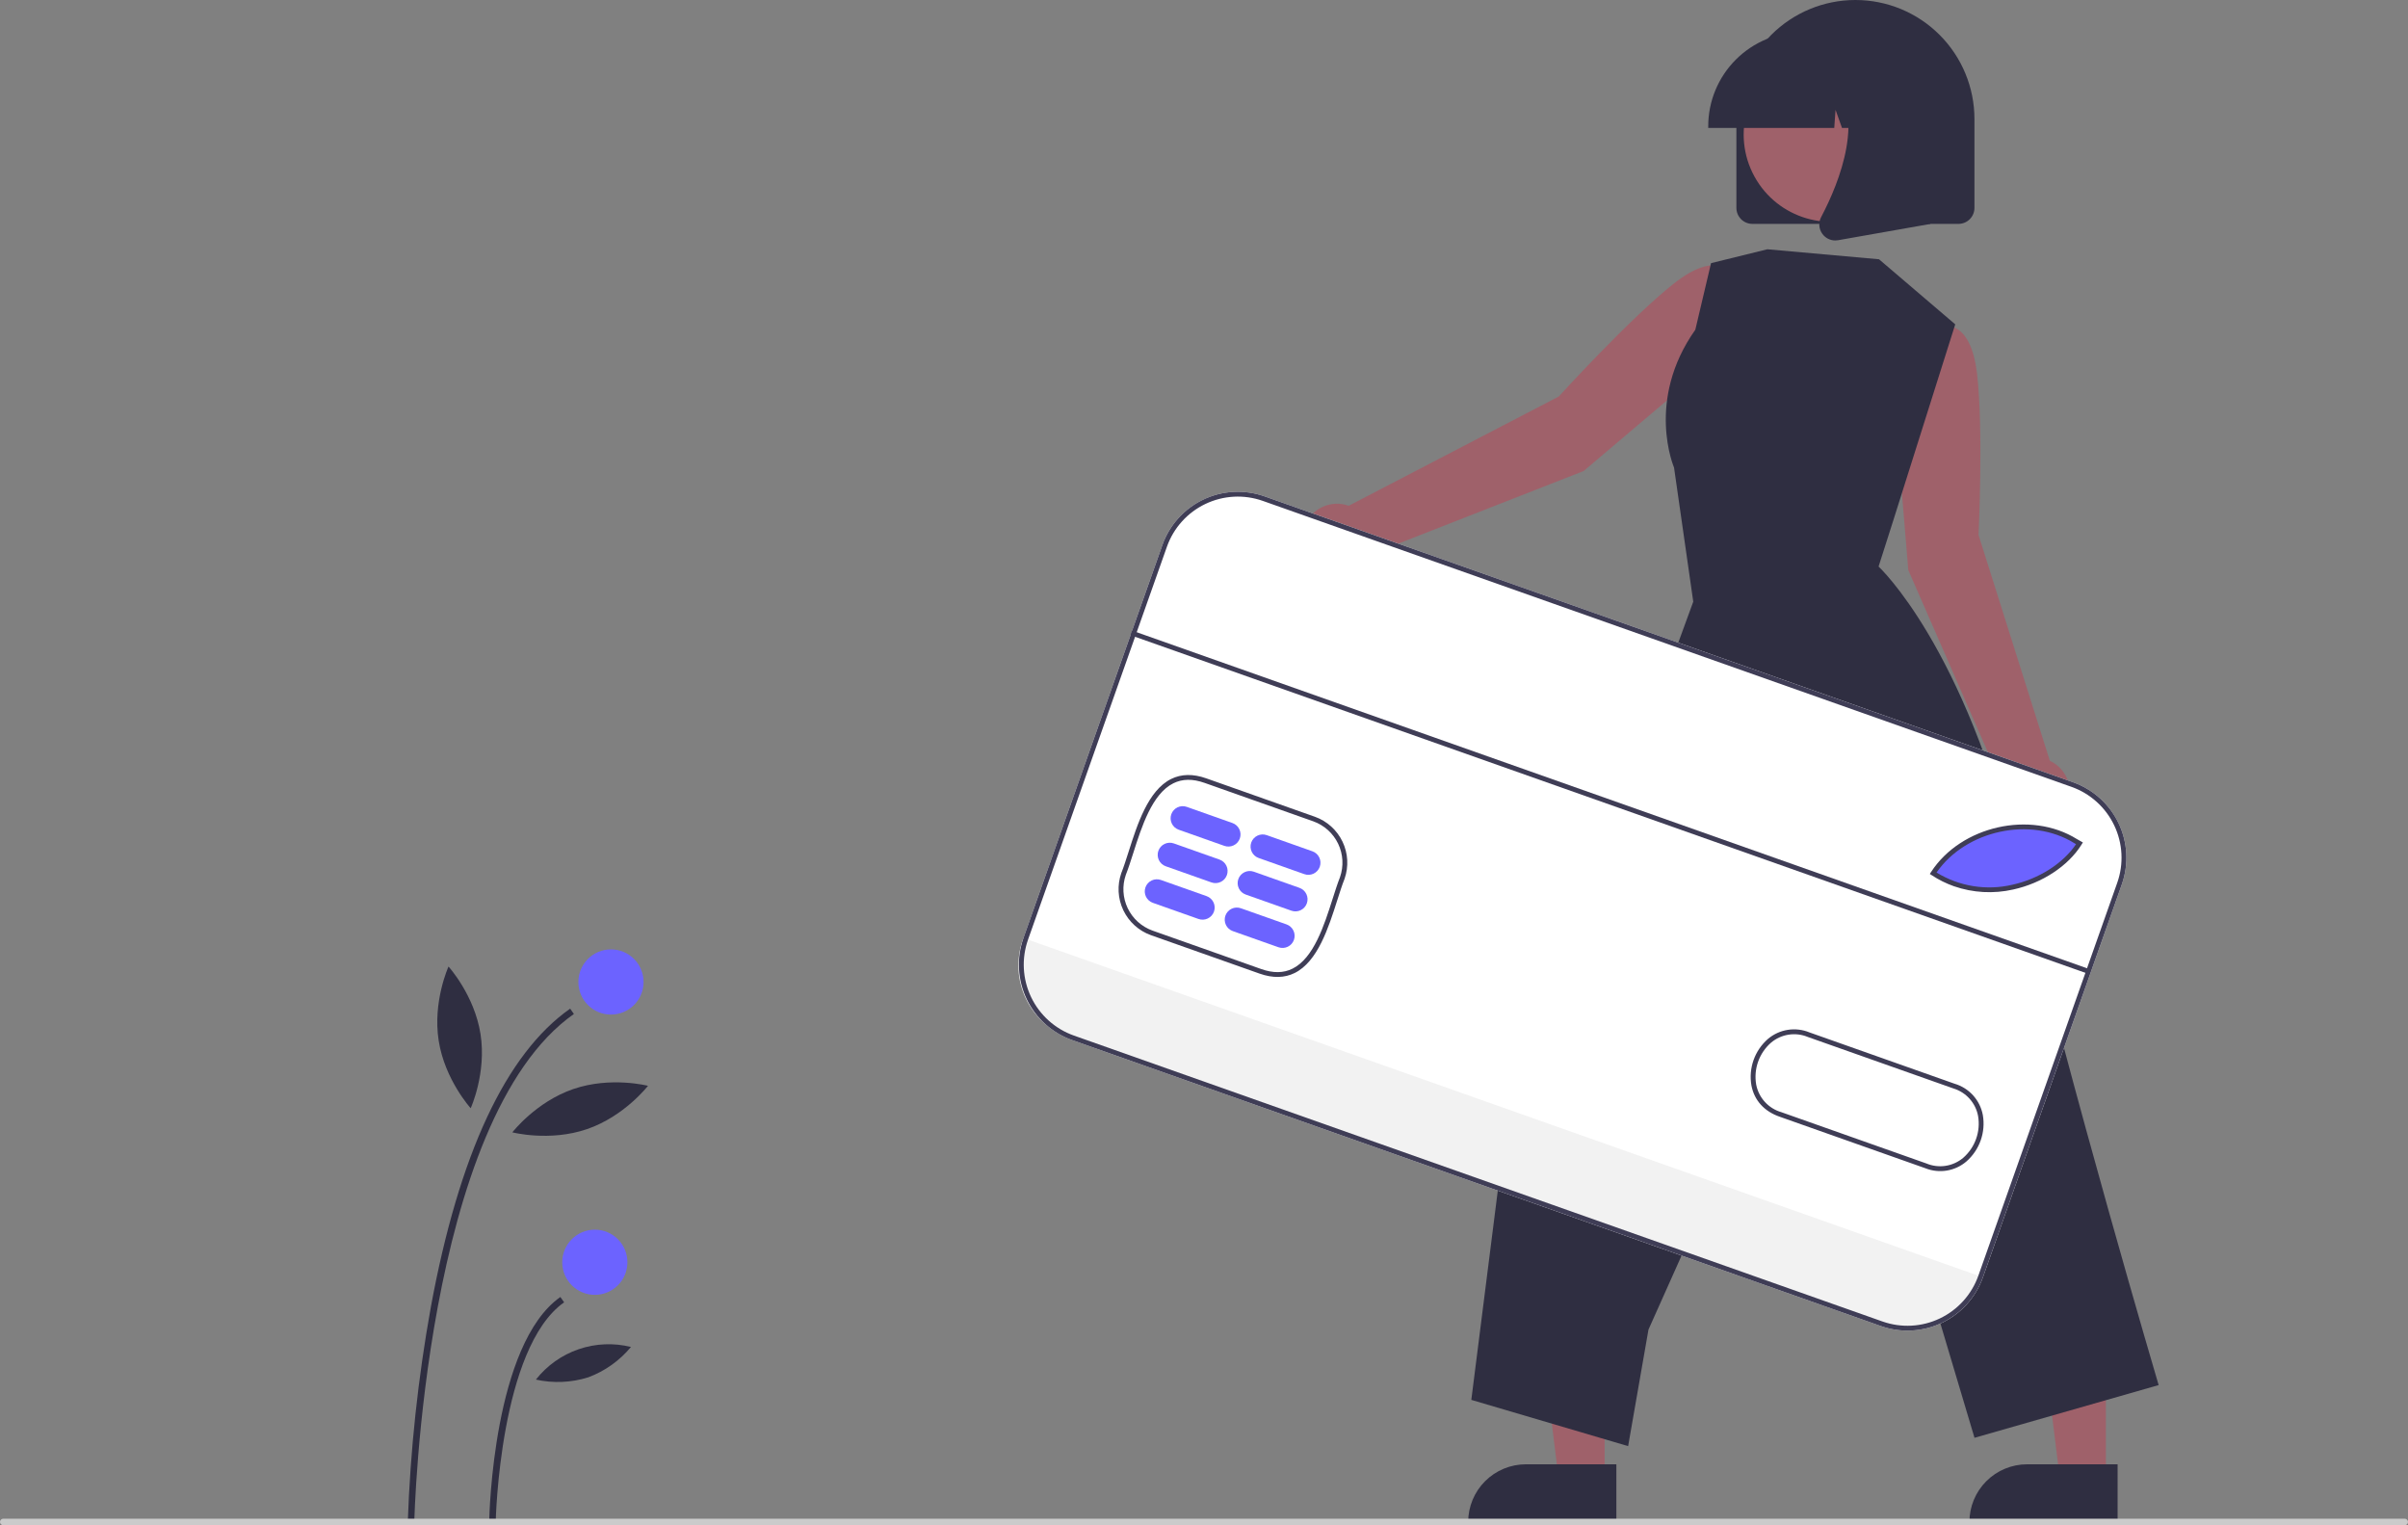 <svg width="739" height="468" viewBox="0 0 739 468" fill="none" xmlns="http://www.w3.org/2000/svg">
<rect x="0" y="0" width="739" height="468" fill="#808080" stroke="none"/>
<g clip-path="url(#clip0_1_2)">
<path d="M127.133 467.333L125.133 467.294C125.906 445.056 128.279 422.903 132.232 401.006C140.881 354.126 155.262 323.337 174.975 309.495L176.124 311.131C130.072 343.465 127.156 466.097 127.133 467.333Z" fill="#2F2E41"/>
<path d="M152.133 466.854L150.133 466.815C150.176 464.6 151.426 412.401 171.975 397.973L173.124 399.61C153.403 413.456 152.142 466.322 152.133 466.854Z" fill="#2F2E41"/>
<path d="M187.502 311.313C181.979 311.313 177.502 306.836 177.502 301.313C177.502 295.79 181.979 291.313 187.502 291.313C193.025 291.313 197.502 295.79 197.502 301.313C197.502 306.836 193.025 311.313 187.502 311.313Z" fill="#6C63FF"/>
<path d="M182.55 397.313C177.027 397.313 172.55 392.836 172.55 387.313C172.55 381.79 177.027 377.313 182.55 377.313C188.072 377.313 192.55 381.79 192.55 387.313C192.55 392.836 188.072 397.313 182.55 397.313Z" fill="#6C63FF"/>
<path d="M147.471 317.308C149.351 329.312 144.452 340.048 144.452 340.048C144.452 340.048 136.507 331.322 134.628 319.318C132.748 307.314 137.647 296.578 137.647 296.578C137.647 296.578 145.592 305.304 147.471 317.308Z" fill="#2F2E41"/>
<path d="M180.159 346.461C168.666 350.404 157.24 347.451 157.24 347.451C157.24 347.451 164.448 338.107 175.941 334.165C187.434 330.223 198.859 333.175 198.859 333.175C198.859 333.175 191.652 342.519 180.159 346.461Z" fill="#2F2E41"/>
<path d="M180.528 422.623C175.326 424.256 169.787 424.496 164.464 423.316C167.844 419.013 172.396 415.779 177.571 414.004C182.747 412.228 188.326 411.987 193.636 413.31C190.157 417.508 185.637 420.72 180.528 422.623Z" fill="#2F2E41"/>
<path d="M413.904 155.197L478.376 121.671C478.376 121.671 500.027 97.828 513.624 87.059C527.221 76.289 531.407 84.201 531.407 84.201L537.122 93.727L523.309 112.939L485.997 144.535L419.328 170.648C418.285 172.356 416.779 173.732 414.985 174.618C413.191 175.503 411.183 175.862 409.194 175.651C407.204 175.441 405.315 174.671 403.746 173.429C402.177 172.188 400.993 170.527 400.33 168.64C399.667 166.752 399.554 164.715 400.003 162.766C400.452 160.816 401.445 159.034 402.866 157.626C404.287 156.219 406.079 155.243 408.033 154.813C409.987 154.383 412.022 154.516 413.904 155.197Z" fill="#9F616A"/>
<path d="M581.603 126.202L585.42 102.85L596.198 100.155C596.198 100.155 604.752 97.52 606.751 114.75C608.751 131.98 607.201 164.149 607.201 164.149L629.083 233.445C630.904 234.291 632.446 235.638 633.531 237.327C634.615 239.016 635.198 240.979 635.21 242.986C635.223 244.994 634.665 246.963 633.601 248.666C632.537 250.369 631.012 251.734 629.202 252.603C627.393 253.472 625.373 253.81 623.379 253.576C621.386 253.342 619.499 252.546 617.94 251.281C616.381 250.017 615.213 248.335 614.573 246.433C613.932 244.53 613.845 242.485 614.322 240.535L585.644 174.927L581.603 126.202Z" fill="#9F616A"/>
<path d="M492.455 453.915L478.352 453.914L471.642 399.515L492.458 399.516L492.455 453.915Z" fill="#9F616A"/>
<path d="M496.053 449.31L468.278 449.309H468.276C463.582 449.309 459.08 451.174 455.761 454.494C452.441 457.813 450.576 462.315 450.576 467.009V467.585L496.052 467.586L496.053 449.31Z" fill="#2F2E41"/>
<path d="M646.284 453.915L632.18 453.914L625.471 399.515L646.286 399.516L646.284 453.915Z" fill="#9F616A"/>
<path d="M649.881 449.31L622.106 449.309H622.105C617.411 449.309 612.909 451.174 609.589 454.494C606.27 457.813 604.405 462.315 604.405 467.009V467.585L649.88 467.586L649.881 449.31Z" fill="#2F2E41"/>
<path d="M576.657 79.554L600.05 99.523L580.852 160.276L576.52 173.842C576.52 173.842 602.97 198.229 619.336 266.354C635.702 334.479 662.474 425.001 662.474 425.001L605.962 441.178L559.986 287.072L505.907 407.972L499.663 443.732L451.537 429.542L462.89 339.859L519.651 184.618L513.754 143.467C513.754 143.467 504.9 122.926 520.282 101.18L525.107 80.746L542.39 76.489L576.657 79.554Z" fill="#2F2E41"/>
<path d="M537.795 68.698L601.04 68.698C602.341 68.696 603.588 68.179 604.508 67.259C605.428 66.339 605.946 65.092 605.947 63.791V36.53C605.947 26.841 602.098 17.55 595.248 10.699C588.397 3.849 579.106 -3.05176e-05 569.417 -3.05176e-05C559.729 -3.05176e-05 550.438 3.849 543.587 10.699C536.736 17.55 532.888 26.841 532.888 36.53V63.791C532.889 65.092 533.407 66.339 534.326 67.259C535.246 68.179 536.494 68.696 537.795 68.698Z" fill="#2F2E41"/>
<path d="M538.411 54.127C531.316 41.148 536.086 24.875 549.064 17.78C562.043 10.686 578.316 15.456 585.411 28.434C592.506 41.413 587.736 57.686 574.757 64.781C561.778 71.876 545.505 67.106 538.411 54.127Z" fill="#9F616A"/>
<path d="M524.246 39.256L562.919 39.256L563.315 33.703L565.298 39.256L571.253 39.256L572.039 28.251L575.969 39.256H587.491V38.711C587.482 31.049 584.435 23.704 579.018 18.287C573.601 12.87 566.256 9.823 558.595 9.814L553.142 9.814C545.481 9.823 538.136 12.87 532.719 18.287C527.301 23.704 524.254 31.049 524.246 38.711V39.256Z" fill="#2F2E41"/>
<path d="M563.235 73.787C563.526 73.786 563.817 73.761 564.104 73.71L592.422 68.713V21.912L561.249 21.912L562.021 22.812C572.758 35.335 564.669 55.641 558.891 66.63C558.465 67.435 558.275 68.344 558.343 69.252C558.411 70.16 558.734 71.031 559.275 71.763C559.728 72.39 560.323 72.9 561.012 73.251C561.7 73.603 562.462 73.787 563.235 73.787Z" fill="#2F2E41"/>
<path d="M329.046 319.146L577.227 406.892C583.363 409.054 590.107 408.694 595.977 405.89C601.848 403.086 606.367 398.068 608.543 391.937L651.177 271.352C653.338 265.215 652.978 258.472 650.174 252.601C647.37 246.731 642.352 242.212 636.221 240.036L388.04 152.289C381.903 150.128 375.16 150.488 369.29 153.292C363.419 156.096 358.9 161.114 356.724 167.245L314.09 287.83C311.929 293.967 312.289 300.71 315.093 306.581C317.897 312.451 322.915 316.97 329.046 319.146Z" fill="white"/>
<path d="M314.09 287.83L313.865 288.468C311.794 294.329 312.136 300.771 314.815 306.379C317.495 311.987 322.292 316.301 328.152 318.372L577.574 406.558C583.433 408.628 589.875 408.287 595.482 405.609C601.089 402.931 605.404 398.136 607.476 392.277L607.701 391.639L314.09 287.83Z" fill="#F2F2F2"/>
<path d="M592.715 268.034C609.166 278.858 630.25 270.712 637.623 258.846L636.448 258.178C622.443 249.448 601.644 254.312 592.715 268.034Z" fill="#6C63FF"/>
<path d="M386.564 298.745C390.591 300.168 394.216 300.103 397.341 298.551C404.404 295.041 407.718 284.636 410.381 276.275C411.156 273.843 411.888 271.546 412.633 269.668L412.644 269.639C413.94 265.914 413.714 261.828 412.016 258.268C410.317 254.708 407.282 251.963 403.57 250.628L370.188 238.825C366.166 237.403 362.545 237.468 359.422 239.018C352.362 242.523 349.045 252.924 346.379 261.282C345.602 263.719 344.868 266.021 344.12 267.902C342.816 271.631 343.038 275.724 344.736 279.29C346.435 282.856 349.473 285.607 353.19 286.945L386.564 298.745ZM411.245 269.134C410.483 271.056 409.745 273.372 408.964 275.824C406.386 283.917 403.178 293.99 396.68 297.219C393.89 298.604 390.744 298.645 387.06 297.343L353.688 285.544C350.345 284.342 347.611 281.869 346.081 278.664C344.55 275.458 344.346 271.778 345.513 268.423C346.269 266.523 347.011 264.196 347.796 261.734C350.376 253.643 353.587 243.574 360.084 240.35C362.87 238.967 366.014 238.927 369.692 240.227L403.072 252.029C406.411 253.231 409.142 255.7 410.672 258.902C412.202 262.104 412.408 265.781 411.245 269.134Z" fill="#3F3D56"/>
<path d="M599.634 271.931C605.5 273.965 611.819 274.313 617.873 272.934C626.713 270.993 634.737 265.714 638.811 259.159L639.219 258.502L637.385 257.459C623.169 248.605 601.852 253.405 592.651 267.542L592.247 268.162L592.865 268.568C594.977 269.959 597.25 271.089 599.634 271.931ZM637.127 259.024C633.14 264.949 625.72 269.688 617.554 271.481C609.616 273.335 601.266 271.988 594.314 267.731C603.315 254.712 623.256 250.393 636.61 258.73L637.127 259.024Z" fill="#3F3D56"/>
<path d="M590.915 358.48C592.999 359.305 595.268 359.547 597.479 359.179C599.691 358.812 601.76 357.85 603.466 356.396C605.462 354.651 606.975 352.421 607.86 349.922C608.745 347.422 608.971 344.737 608.516 342.125C608.094 339.877 607.058 337.79 605.523 336.095C603.987 334.4 602.013 333.164 599.817 332.522L555.339 316.796C553.228 315.921 550.916 315.646 548.659 316.001C546.402 316.356 544.286 317.328 542.546 318.809C540.551 320.554 539.039 322.784 538.155 325.284C537.272 327.783 537.047 330.468 537.502 333.08C538.38 337.67 541.479 341.051 546.203 342.669L590.682 358.396C590.76 358.424 590.838 358.452 590.915 358.48ZM599.541 334C601.439 334.586 603.141 335.677 604.465 337.158C605.789 338.639 606.685 340.452 607.055 342.404C607.465 344.757 607.261 347.176 606.464 349.428C605.667 351.68 604.304 353.688 602.505 355.26C600.963 356.566 599.09 357.42 597.092 357.727C595.095 358.034 593.051 357.781 591.189 356.997L546.688 341.264C544.745 340.703 542.994 339.616 541.631 338.122C540.268 336.628 539.344 334.786 538.963 332.8C538.553 330.447 538.755 328.028 539.551 325.777C540.347 323.525 541.71 321.516 543.507 319.944C545.052 318.638 546.926 317.784 548.924 317.476C550.922 317.167 552.967 317.416 554.833 318.195L599.336 333.929C599.405 333.952 599.473 333.976 599.541 334Z" fill="#3F3D56"/>
<path d="M386.267 263.266L400.288 268.223C401.218 268.552 402.24 268.498 403.13 268.073C404.02 267.648 404.704 266.887 405.033 265.957C405.362 265.027 405.308 264.005 404.883 263.115C404.458 262.226 403.697 261.541 402.767 261.212L388.746 256.255C387.816 255.926 386.794 255.98 385.904 256.405C385.014 256.83 384.33 257.591 384.001 258.521C383.672 259.451 383.726 260.473 384.151 261.363C384.576 262.252 385.337 262.937 386.267 263.266Z" fill="#6C63FF"/>
<path d="M382.301 274.483L396.323 279.44C397.252 279.769 398.274 279.715 399.164 279.29C400.054 278.865 400.739 278.104 401.067 277.174C401.396 276.245 401.342 275.223 400.917 274.333C400.492 273.443 399.731 272.758 398.801 272.43L384.78 267.472C383.85 267.144 382.828 267.198 381.938 267.623C381.048 268.047 380.364 268.809 380.035 269.738C379.706 270.668 379.76 271.69 380.185 272.58C380.61 273.47 381.371 274.154 382.301 274.483Z" fill="#6C63FF"/>
<path d="M378.335 285.7L392.357 290.658C392.817 290.82 393.305 290.891 393.792 290.865C394.28 290.839 394.758 290.718 395.198 290.507C395.639 290.297 396.034 290.002 396.36 289.639C396.687 289.276 396.939 288.852 397.101 288.392C397.264 287.931 397.335 287.443 397.309 286.956C397.283 286.468 397.161 285.991 396.951 285.55C396.741 285.109 396.445 284.715 396.082 284.388C395.719 284.061 395.296 283.81 394.835 283.647L380.814 278.689C380.353 278.527 379.866 278.456 379.378 278.482C378.89 278.508 378.413 278.629 377.972 278.84C377.531 279.05 377.137 279.345 376.81 279.708C376.484 280.071 376.232 280.495 376.069 280.955C375.906 281.416 375.836 281.904 375.862 282.391C375.887 282.879 376.009 283.357 376.219 283.797C376.43 284.238 376.725 284.633 377.088 284.959C377.451 285.286 377.875 285.537 378.335 285.7Z" fill="#6C63FF"/>
<path d="M361.729 254.59L375.751 259.548C376.211 259.71 376.699 259.781 377.187 259.755C377.674 259.729 378.152 259.608 378.592 259.397C379.033 259.187 379.428 258.892 379.754 258.529C380.081 258.166 380.333 257.742 380.496 257.282C380.658 256.821 380.729 256.333 380.703 255.846C380.677 255.358 380.556 254.881 380.345 254.44C380.135 253.999 379.84 253.605 379.477 253.278C379.114 252.951 378.69 252.7 378.23 252.537L364.208 247.579C363.278 247.251 362.256 247.305 361.366 247.73C360.476 248.155 359.792 248.916 359.463 249.845C359.135 250.775 359.189 251.797 359.614 252.687C360.039 253.577 360.8 254.261 361.729 254.59Z" fill="#6C63FF"/>
<path d="M357.763 265.807L371.785 270.765C372.245 270.928 372.733 270.998 373.221 270.972C373.708 270.947 374.186 270.825 374.626 270.615C375.067 270.404 375.462 270.109 375.788 269.746C376.115 269.383 376.367 268.959 376.53 268.499C376.692 268.039 376.763 267.551 376.737 267.063C376.711 266.575 376.59 266.098 376.379 265.657C376.169 265.217 375.874 264.822 375.511 264.495C375.148 264.169 374.724 263.917 374.264 263.754L360.242 258.797C359.782 258.634 359.294 258.563 358.806 258.589C358.319 258.615 357.841 258.737 357.4 258.947C356.96 259.157 356.565 259.453 356.238 259.816C355.912 260.179 355.66 260.602 355.497 261.063C355.334 261.523 355.264 262.011 355.29 262.498C355.316 262.986 355.437 263.464 355.648 263.904C355.858 264.345 356.153 264.74 356.516 265.066C356.879 265.393 357.303 265.645 357.763 265.807Z" fill="#6C63FF"/>
<path d="M353.797 277.025L367.819 281.982C368.749 282.311 369.771 282.257 370.661 281.832C371.55 281.407 372.235 280.646 372.564 279.716C372.892 278.786 372.838 277.764 372.413 276.874C371.988 275.985 371.227 275.3 370.298 274.971L356.276 270.014C355.816 269.851 355.328 269.781 354.84 269.806C354.353 269.832 353.875 269.954 353.434 270.164C352.994 270.375 352.599 270.67 352.272 271.033C351.946 271.396 351.694 271.82 351.531 272.28C351.369 272.74 351.298 273.228 351.324 273.716C351.35 274.203 351.471 274.681 351.682 275.122C351.892 275.562 352.187 275.957 352.55 276.284C352.913 276.61 353.337 276.862 353.797 277.025Z" fill="#6C63FF"/>
<path d="M347.441 193.494L641.053 297.304L640.557 298.706L346.945 194.897L347.441 193.494Z" fill="#3F3D56"/>
<path d="M329.046 319.146L577.227 406.892C583.363 409.054 590.107 408.694 595.977 405.89C601.848 403.086 606.367 398.068 608.543 391.937L651.177 271.352C653.338 265.215 652.978 258.472 650.174 252.601C647.37 246.731 642.352 242.212 636.221 240.036L388.04 152.289C381.903 150.128 375.16 150.488 369.29 153.292C363.419 156.096 358.9 161.114 356.724 167.245L314.09 287.83C311.929 293.967 312.289 300.71 315.093 306.581C317.897 312.451 322.915 316.97 329.046 319.146ZM635.725 241.438C641.485 243.482 646.199 247.727 648.832 253.242C651.466 258.757 651.805 265.091 649.774 270.856L607.14 391.441C605.097 397.201 600.852 401.914 595.337 404.548C589.822 407.182 583.487 407.521 577.723 405.49L329.542 317.744C323.782 315.7 319.068 311.455 316.434 305.94C313.801 300.425 313.462 294.09 315.493 288.326L358.127 167.741C360.17 161.981 364.415 157.267 369.93 154.634C375.445 152 381.78 151.661 387.544 153.692L635.725 241.438Z" fill="#3F3D56"/>
<path d="M1 468L738 468C738.265 468 738.52 467.895 738.707 467.707C738.895 467.52 739 467.265 739 467C739 466.735 738.895 466.48 738.707 466.293C738.52 466.105 738.265 466 738 466L1 466C0.735 466 0.48 466.105 0.293 466.293C0.105 466.48 0 466.735 0 467C0 467.265 0.105 467.52 0.293 467.707C0.48 467.895 0.735 468 1 468Z" fill="#CBCBCB"/>
</g>
<defs>
<clipPath id="clip0_1_2">
<rect width="739" height="468" fill="white" transform="matrix(-1 0 0 1 739 0)"/>
</clipPath>
</defs>
</svg>
